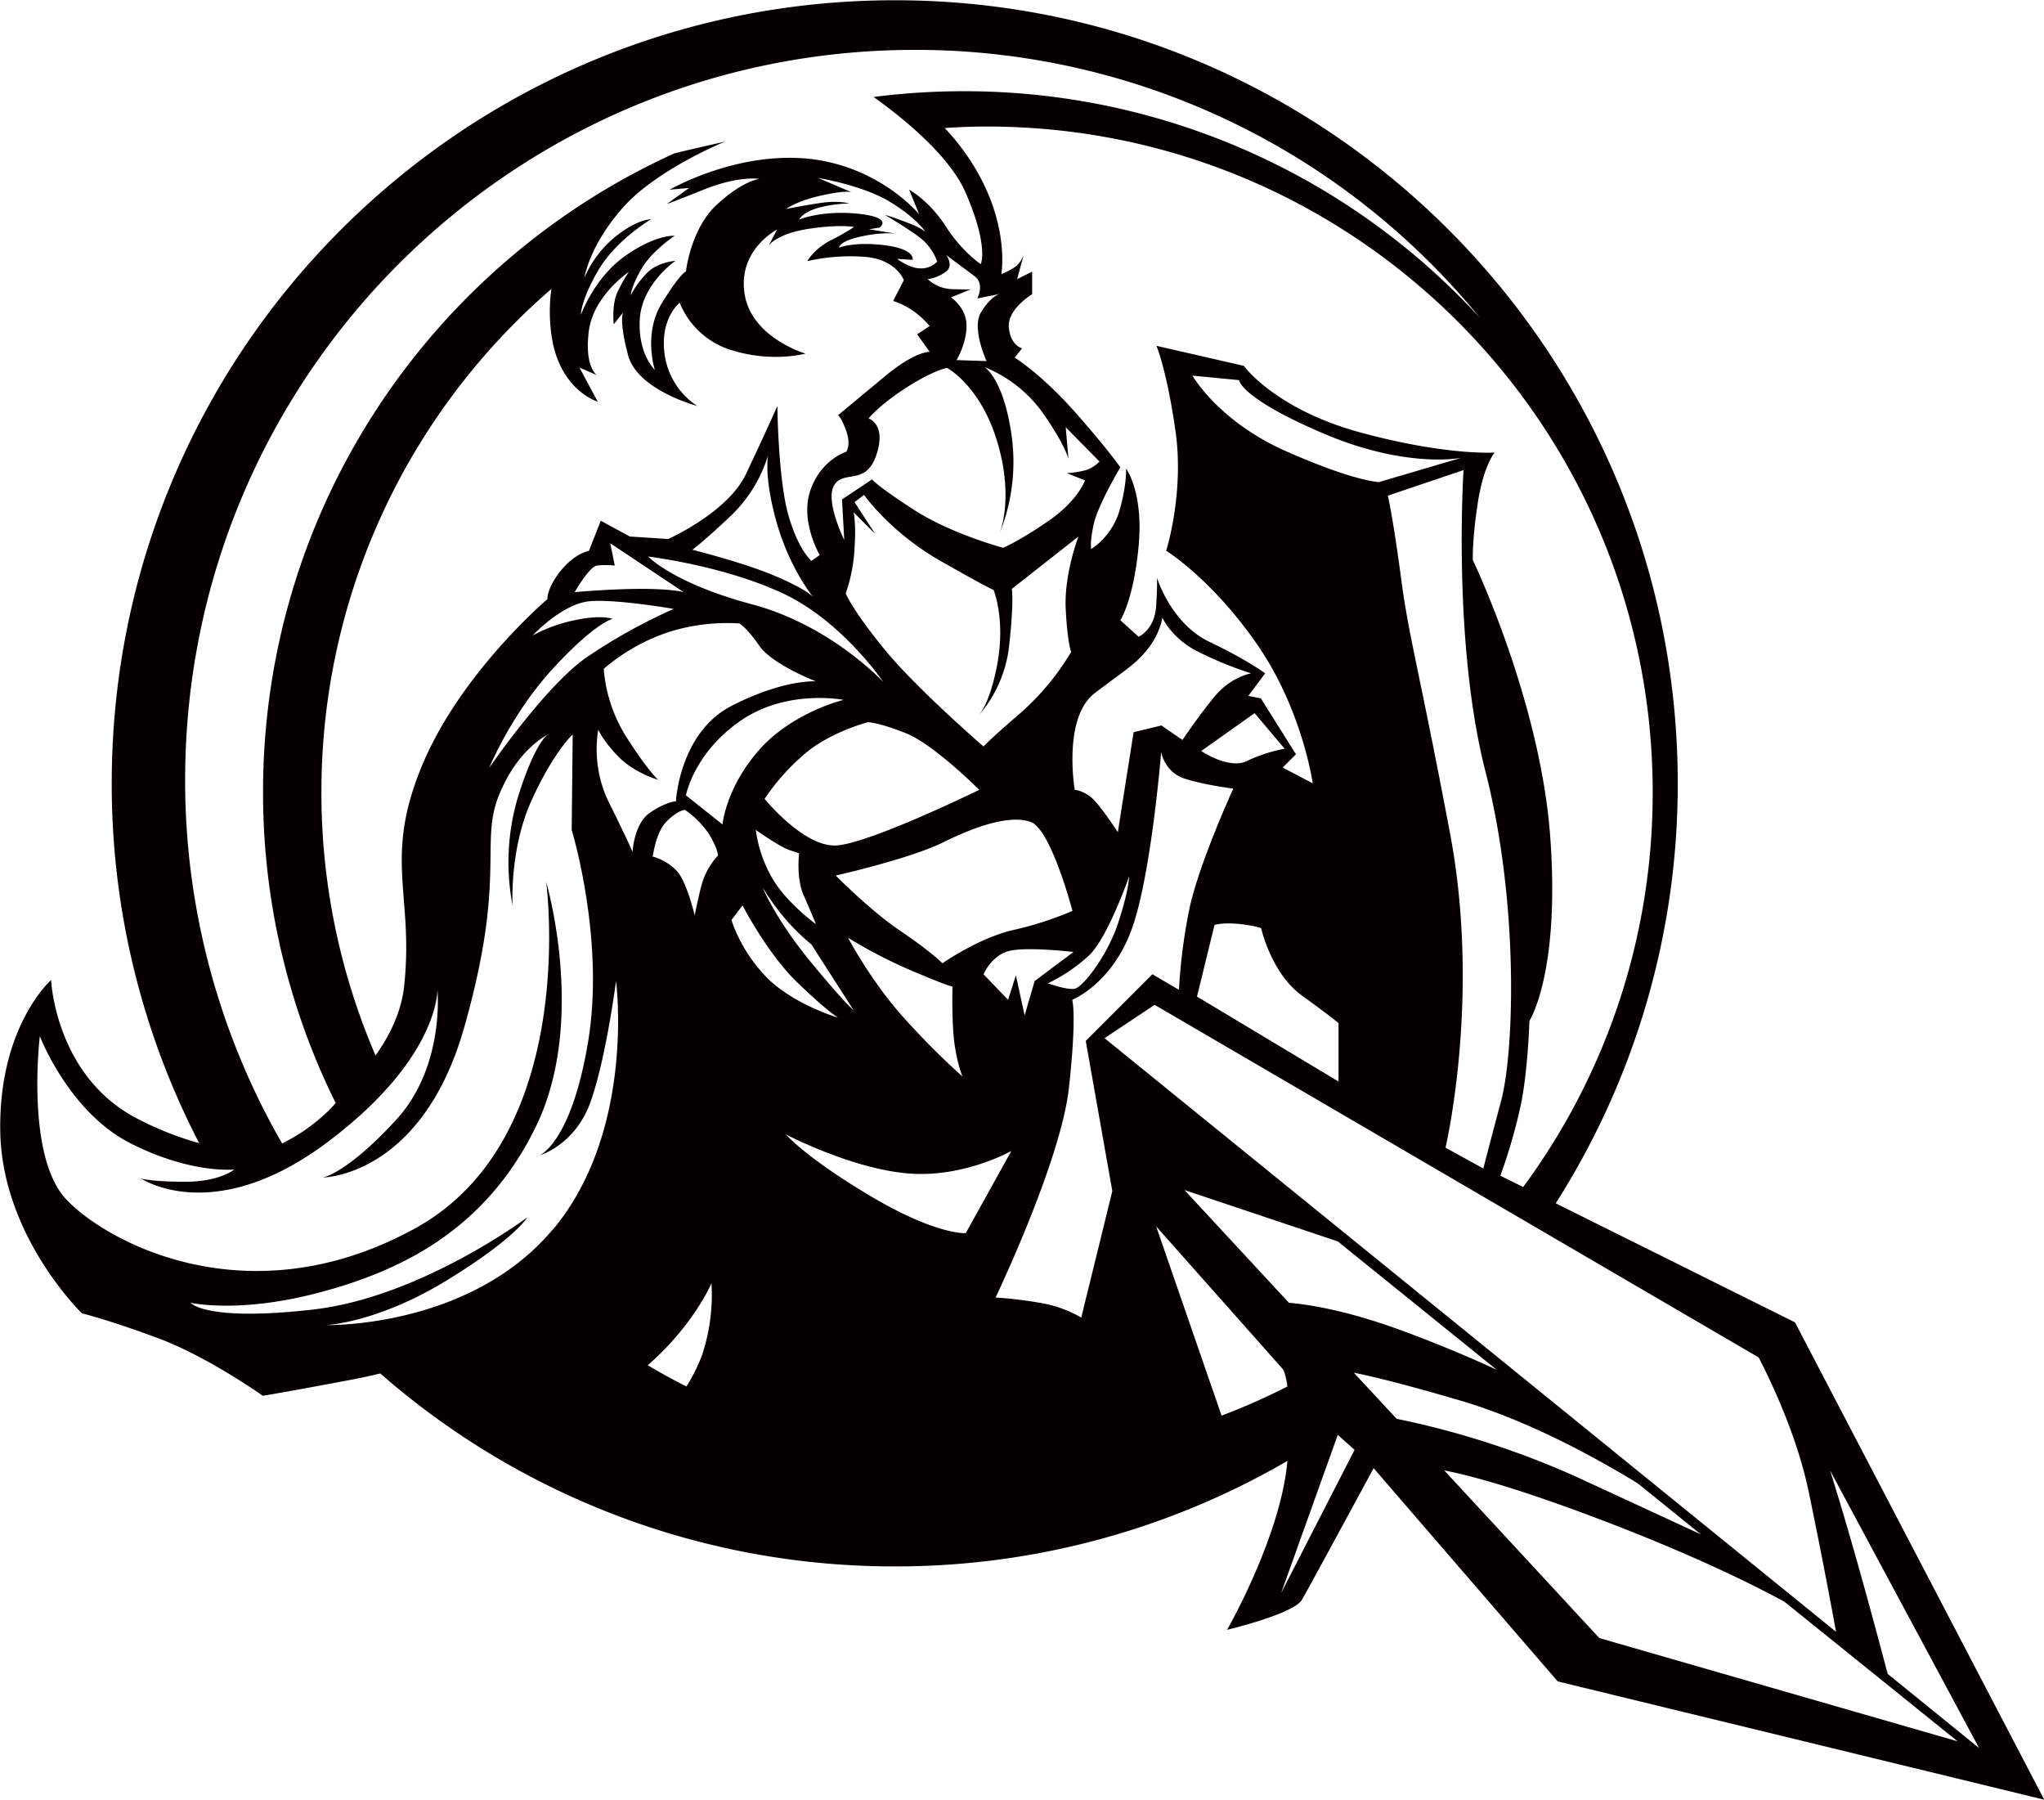 <svg id="logo" xmlns="http://www.w3.org/2000/svg" viewBox="0 0 815.9 718.2"><title>Knight175_1c</title><path d="M308.5,168.6,213,121.1A311.1,311.1,0,0,0,261.7-46.5c0-172.6-139.9-312.5-312.5-312.5S-363.4-219.2-363.4-46.5A311.2,311.2,0,0,0-328.5,97.1a126.3,126.3,0,0,1-24.9-9.9c-32.6-17-34.2-55.2-34.2-55.2s-20.9,18.3-20.3,60.2,32.6,72.8,32.6,72.8,11,2.7,30.6,10,41.6,22.9,41.6,22.9,5-.7,33.2-6c4.5-.8,9.1-1.8,13.7-2.9A311.3,311.3,0,0,0-50.9,266a311.1,311.1,0,0,0,156.8-42.1c-2.7,30.3-24.1,67.4-24.1,67.4s26.6-6.3,29.9-12,28.6-52.5,28.6-52.5l73.5,85.1L408,359.1ZM382,338.5l-36.5-29.6c-3-11.3-13.2-50.1-23-81.2ZM294,182.6c6.6,12.8,15.7,33.1,20,53.7,5.5,26.5,9.4,47.7,10.9,55.8L32.9,55.2,52.9,41.9Zm-104.6,4.9c-8.7-4-21.9-9.8-38.6-15.9-21.9-8-37.1-10.2-44.3-10.8l-41.7-45L126,136.3ZM-246.7,34.6c-1.1,9.9-5.5,19.2-11.4,27.5a264.8,264.8,0,0,1-21.6-105,265,265,0,0,1,91.8-200.9,65.9,65.9,0,0,0-.1,17.4c2.7,22.9,18.6,27.6,18.6,27.6l-7.3-13.6,7,3s-5-3-3.3-17.3,16-23.9,16-23.9a64.1,64.1,0,0,0-4.3,7.6c-2.7,5.3-1.7,13.3-1.7,13.3l3.7-4.7s-1.7,3,2,17,27.6,20.3,27.6,20.3a29.4,29.4,0,0,1-13-20.6c-2-14.3,6-20.6,6-20.6a32.5,32.5,0,0,0,20.9,19c16.3,5,29.3,1.3,29.3,1.3s-21.6-6.3-24.3-23.9,13-25.6,13-25.6l-3.3,6.3s3.3-4.7,16-6.6,18-.7,18-.7a92.2,92.2,0,0,1-9.3,5.3c-7,3.7-9.3,8.3-9.3,8.3a77.4,77.4,0,0,1,22.9-1.7c12.6,1,15.6,9.3,15.6,9.3l-4.3,8.3a28.1,28.1,0,0,1,7,3.3,35.8,35.8,0,0,1,7.6,6.7l-5,3.3,5,7s-5.6-.3-17.3,9.3l-19.3,16s1.3.7,3.3,6.3,0,8.3,0,8.3-10,3-14.3,15.3,3.7,25.9,3.7,25.9l-3.3,2.3s-5.3-4.3-9.3-18.6-4.3-43.2-4.3-43.2-5.3,12-12.6,27.3S-141.3-144-141.3-144l-15.3-1-11.6-6.3-4.7,12s-5.7,1-11.3,8-5.3,11.3-5.3,11.3-34.9,29.6-50.2,66.8S-242.7-2-246.7,34.6ZM-81.5-288.1s18,2.9,29,9.7,14,12,14,12-.9-1.5-8.2-4.2-8-2.7-8-2.7,11.3,6.6,15.3,10.2a21.2,21.2,0,0,1,5.5,8.4,8.9,8.9,0,0,1-6.7,2.7c-4.4,0-9.3-3.8-9.3-3.8l6.2.4s1.3-4.2-10.9-5.8-18.4.9-18.4.9-.4-2.4,8.6-4.4,14.4-1.1,14.4-1.1l-11.1-1.8,4.2-.7s5.8-4-8.6-5.5S-89-271.5-89-271.5s1.3-2.9,7.8-4.7A51.3,51.3,0,0,1-69-277.9s-4.2-1.3-11.5-.2-13.7,2.4-13.7,2.4,4.2-3.3,14.6-5.5c8.3-1.8,10.8-1.4,11.5-1.2Zm51.2,30.8,11.3,8.4c4.2,3.1,1.1,8.9,1.1,8.9l9-1.8c-.5.1-3.6,1-7.5,7.3s2.2,19.5,2.2,19.5l-12-.4s4-6.4,4-13.7-6.2-11.3-6.2-11.3l8-3.3s-.9.2-7.3,0a15.1,15.1,0,0,1-10-4,16.1,16.1,0,0,0,6.9-2.7C-26.9-252.9-30.3-257.3-30.3-257.3Zm47.7,68.7,13.5,13.7a14,14,0,0,1-5.1,3.3,34,34,0,0,1-8,1.3l7.3,2.9s-2.7,8-14.6,16.2S-7.6-140.5-7.6-140.5s-20.6-5.5-35.5-15.1-16.8-12.2-16.8-12.2l-12,8,.9,16.2s-7.8-15.7-4-21.9,12.6.4,16.8-12-3.1-14.6-3.1-14.6,4.2-5.3,14.9-12.2,16.4-8,16.4-8,13.5,7.1,20.2,29.9.7,36.4.7,36.4A76.3,76.3,0,0,0-4.3-186C-7.6-208.3-15-212.6-15-212.6A52.8,52.8,0,0,1,7.9-194.8C17-182,18.5-176,18.5-176Zm0,72.5c.7,14,2.2,17.1,2.2,17.1A101.7,101.7,0,0,1-.5-74.7C-13.2-63.8-15.4-61.2-15.4-61.2s-27-23.3-39.9-39.2-15.1-21.9-15.1-21.9a65,65,0,0,0,3.5-18c.7-10.6-.4-14.4-.4-14.4l8.6,8.6-8.2-12.6,3.8-2.9s10.4,14.9,30.6,26.4,21.1,11.5,21.1,11.5,4.7,11.3,1.6,29C-12.2-81.4-15.5-76-17-74A50.7,50.7,0,0,0-5.2-101.3c2-17.7,1.1-22.8,1.1-22.8L22.5-145S16.7-130.1,17.4-116.1ZM-97.9-150.3c5.1,17.7,13.7,28.5,14.6,29.6-.5-.6-3.5-3.6-15.9-8.8s-32.4-10.2-32.4-10.2,5.3-4,16-14.2a56.5,56.5,0,0,0,14.2-23.5S-103.2-168.9-97.9-150.3ZM-187-92.6c16.8-18.2,23.5-19.5,23.5-19.5s-4-1.8-14.6.4a60.6,60.6,0,0,0-17.3,6.2s12-12.9,23.1-13.7,33.2,3.1,33.2,3.1a221.7,221.7,0,0,0-35,19.5c-16.4,11.5-38.6,43.9-38.6,43.9S-203.8-74.5-187-92.6Zm35-31.5c-12.4,0-26.6,1.3-26.6,1.3s5.8-10.2,8.9-10.6a33.7,33.7,0,0,1,7.1,0l-1.8-8.9,29.3,19.5S-139.5-124.1-151.9-124.1Zm2.7-12.9s29.7,3.5,53.6,14.6,40.3,35.5,40.3,35.5-20.8-22.6-52.3-31S-149.3-137-149.3-137ZM-46.4-66.5c11.1,4.4,29.3,22.6,29.3,22.6S-61.5-22.2-74.4-21.7s-28.4-18.6-28.4-18.6A87.5,87.5,0,0,1-85.4-59.4c10.2-8,23.9-11.5,23.9-11.5S-57.5-70.9-46.4-66.5ZM-93-19.9l4,1.3s-1.3,9.8,1.8,16.8,4.9,11.5,4.9,11.5S-93.9,1.3-99.6-8.4a52,52,0,0,1-6.7-19.5S-97-21.3-93-19.9Zm-.4,28.8a86.3,86.3,0,0,0,9.3,8.9l16.8,26.2s-3.5-2.7-17.3-19.5S-103.6-4.9-103.6-4.9A102.3,102.3,0,0,0-93.4,8.9Zm23.9,6.2A192.9,192.9,0,0,0-43.8,28.4c14.6,6.2,16,6.2,16,6.2s-.4,15.1.9,23.5,3.1,12.4,3.1,12.4A300.3,300.3,0,0,1-46.9,47.4C-60.2,32.8-69.5,15.1-69.5,15.1Zm37.7,10.2s-4.9-4.9-16.8-12.9S-74.4-9.7-74.4-9.7s29.7-6.7,43-13.3,27-11.1,35-8S20.1,4.4,20.1,4.4A134.3,134.3,0,0,1-3.4,12C-17.2,15.1-31.8,25.3-31.8,25.3Zm26.6-4.9c7.1-1.8,25.7.4,25.7.4L5,32.4,1,46.1l-3.5-16-3.1,9.8-9.8-10.2S-12.3,22.2-5.2,20.4Zm31.9,1.8c7.5-7.1,16-31.5,16-31.5s0,5.3-4.4,18.6S24.1,35,20.9,35.5s-10.6-2.2-10.6-2.2A67.3,67.3,0,0,0,26.7,22.2ZM38.2-27S30.7-38.6,27.2-41.2s-6.2-2.7-6.2-2.7-4.9-28.8,8-38.6S45.3-94,50.2-100.2A28.9,28.9,0,0,0,56-112.6s3.5,8,13.7,13.3a148.2,148.2,0,0,0,21.7,8.9s-8,1.3-14.6,9.3S64-63.8,64-63.8l-8.4-5.8L44.5-66.9ZM92.8-74.5l12,14.2a60.7,60.7,0,0,0-15.1,4.9c-7.1,3.5-18.2-4-18.2-4ZM86.4,9.6c6.7.7,9,1.7,9,1.7s4,18,16.3,26.9,14.6,11,14.6,11V72.5L69.8,38.6l7-28.6S79.8,9,86.4,9.6ZM185-51C198.3.9,196.5,60.3,191.2,80.2s-7.1,27-7.1,27L169,98.9S183.2,39,170.8-26.6s-16.4-78-19.5-101.5-5.3-33.2-5.3-33.2l30.2-10.2S171.7-102.8,185-51ZM142.4-166.7s-10.2-.4-37.2-12.4-37.2-30.1-37.2-30.1l18.6,1.8s.4,7.1,33.7,21.3,55,9.7,55,9.7ZM200,114.6l-9.1-4.5a219.2,219.2,0,0,0,8.3-28.9c2.7-13.6,3.3-32.9,3.3-32.9s12.3-19,8.3-73.5-30.9-110.4-30.9-110.4-.3-8,2-22.9,6.7-20,6.7-20-19.3,1.3-53.5-8-46.6-26.6-46.6-26.6l-34.9-8s4,9,7.6,33.9-3.7,47.9-3.7,47.9,18,11,36.2,37.2S116-46.5,116-46.5l-12-6.3,5.3-5.3-14-22.3-5-1,6.7-9s-7-5.3-22.3-12.6-20.9-25.6-20.9-25.6.3,1.7-.3,11.3-7,12.3-7,12.3l-7.3-6.6s5.3-8,7.3-29.6-5-30.9-5-30.9.3,6.7-2.7,17A28.2,28.2,0,0,1,27.6-140s-.7-2.3,1-10,10.6-22.6,10.6-22.6-5-7.3-18.3-22.3S-3-216.4-3-216.4l3-3.7s-4.6-1-5.3-8.3S4-241.7,4-241.7v-9l-6,3,2.7-10a10.7,10.7,0,0,1-3.3,5,32.1,32.1,0,0,1-5.7,3s4.3-23.6-16-50.5a86.1,86.1,0,0,0-6.6-7.8c5.6-.4,11.2-.6,16.9-.6,146.7,0,265.7,118.9,265.7,265.7A264.4,264.4,0,0,1,200,114.6ZM-334.1-47.8c0-160.9,130.4-291.4,291.4-291.4A290.8,290.8,0,0,1,182.7-232.3a279.1,279.1,0,0,0-206-90.4,282.5,282.5,0,0,0-36,2.3c10.7,7.6,30.2,23,36.8,38.3,9.3,21.5,6,28.4,6,28.4s-7.3-4.7-14-15.1-14.6-14.6-14.6-14.6l4,9.8s-16-19.5-44.8-22.2-54.8,12.4-54.8,12.4l7.8-.7-8.9,6.4s.9-.2,14.9-5.8,22-4.2,22-4.2-6.7.7-17.1,10.4-12.2,26.6-12.2,26.6-1.8,0-9.5,12.4-2.9,26.8-2.9,26.8-6.9-6.4-6-20.4,14.2-23.1,14.2-23.1-6.4.4-10.7,4.2a36.7,36.7,0,0,0-7.1,9.5s0-3.1,4.2-10.4,13.3-13.3,13.3-13.3-7.3-.7-19.7,8-17.7,23.5-17.7,23.5-.2-5.5,6.9-17.7,21.1-20.4,21.1-20.4-5.3-.2-14.2,6.9a43.1,43.1,0,0,0-12.4,16.4s1.8-12.6,15.3-27.9,40.8-26.4,40.8-26.4l-14.4,3.3-5.8,1.4c-96.9,44-164.2,141.6-164.2,254.9a278.8,278.8,0,0,0,29,124.1,63,63,0,0,1-7.3,7,69.8,69.8,0,0,1-14.1,9.1A290,290,0,0,1-334.1-47.8Zm146.7,179.4c-33.2,39.5-90.4,38.1-90.4,38.1s20.4-.9,47.9-17.7,32.4-25.3,32.4-25.3-42.6,31.9-85.6,36.8-48.8-2.7-48.8-2.7,19.1,4.4,51-4,66.5-24.4,86.9-66.5,4-97.5,4-97.5,13.8,102-52.3,138.3-122.8,5.8-139.2-11.5-10.6-65.2-10.6-65.2,11.5,30.1,35.9,42.6,41.7,10.6,41.7,10.6-5.8,4.9-19.5,4.9-17.7-1.3-17.7-1.3,28.8,19.5,74-14.2,44.3-61.2,44.3-61.2,3.1,30.6-16.4,51.9-29.2,23.1-29.2,23.1,39.4-.4,56.3-59.9,6.2-73.1,13.7-92.2S-189.2-66-189.2-66s-4.9,2.2-12,24.8a91.2,91.2,0,0,0-2.2,43.4s-1.3-22.2,7.5-41.7S-179.4-66-179.4-66l-.4,38.1s13.3,43.4,6.6,84.2S-192.7,102-192.7,102s14.2-4,20.4-21.3,10.2-48.3,10.2-48.3S-154.2,92.2-187.4,131.7Zm31.9-150.7s-1.8-4.4-9.3-19.5a48.3,48.3,0,0,1-4.4-29.3s2.2,4.9,8.4,11.1,15.5,8.9,15.5,8.9-4.4-4-12.8-17.3a59.6,59.6,0,0,1-8.9-27,77.6,77.6,0,0,1,25.7-14.6,77.3,77.3,0,0,1,28.4-3.5s2.7,1.3,8,8.9,22.6,14.2,22.6,14.2-12.9-.9-33.7,9.8-22.2,38.1-22.2,38.1-3.6,0-10.2,4.4S-155.5-19.1-155.5-19.1Zm27.8,200.6a69,69,0,0,1-6.3,12.7q-7.9-4-15.5-8.5h.1C-131,169.6-124,153-124,153A76.8,76.8,0,0,1-127.7,181.5ZM-128-5.8c-1.8,7.1-2.7,12-2.7,12s-3.1-13.3-7.1-17.7a21,21,0,0,0-9.7-5.8c.4-1.3,1.3-9.8,5.8-14.2s7.1-4.4,7.1-4.4a35.7,35.7,0,0,1,9.7,9.8c3.5,5.8,3.5,8.4,3.5,8.4A28.6,28.6,0,0,0-128-5.8Zm-6.2-35.9s3.1-16.8,21.7-29.7,41.2-8.4,41.2-8.4-20.4,4.9-33.7,20-14.6,29.7-14.6,29.7Zm31.9,72.3C-112.9,19.5-116,8-116,8l4.4-5.8s9.8,19.1,21.7,30.6S-73.5,47-73.5,47-91.6,41.7-102.3,30.6Zm42.1,87.8c-26.2-15.5-34.1-24.8-34.1-24.8s25.3,13.3,47.9,15.5,42.1-8.9,42.1-8.9L-22.5,133S-34,133.9-60.2,118.4Zm83.8,48.3a48.1,48.1,0,0,0-16-5.8,162.9,162.9,0,0,0-18.2-2.2s26.1-54.5,29.3-83.8,1.3-35,1.3-35,15.5-6.2,23.5-27.5S55.5-59,55.5-59s1.3,8,9.3,10.6,19.5,4,19.5,4S70.2-13.7,66.6,4.4a221.2,221.2,0,0,0-4,31.5L52,29.7,25.4,56.3,36,116.2Zm56,39.1L53.5,130.3l50.5,56.9s1.1,1.2,1.9,7A264.2,264.2,0,0,1,79.7,205.8Zm23.8,70.8L126,213.5l6.7,6Zm29-87.9c7.1,1.4,20,4.5,42.8,11.2,27.7,8.2,55.1,23.5,70.6,33l25.1,20.3-49.1-22.7a343.2,343.2,0,0,0-72.3-23.4Zm98,105.9-61.9-66.9c8.5,1.6,28.5,6.5,68.3,21.9,32.9,12.8,54.8,23.6,67.5,30.5l69.1,55.7Z" transform="translate(408 359.1)" style="fill:#050000"/></svg>